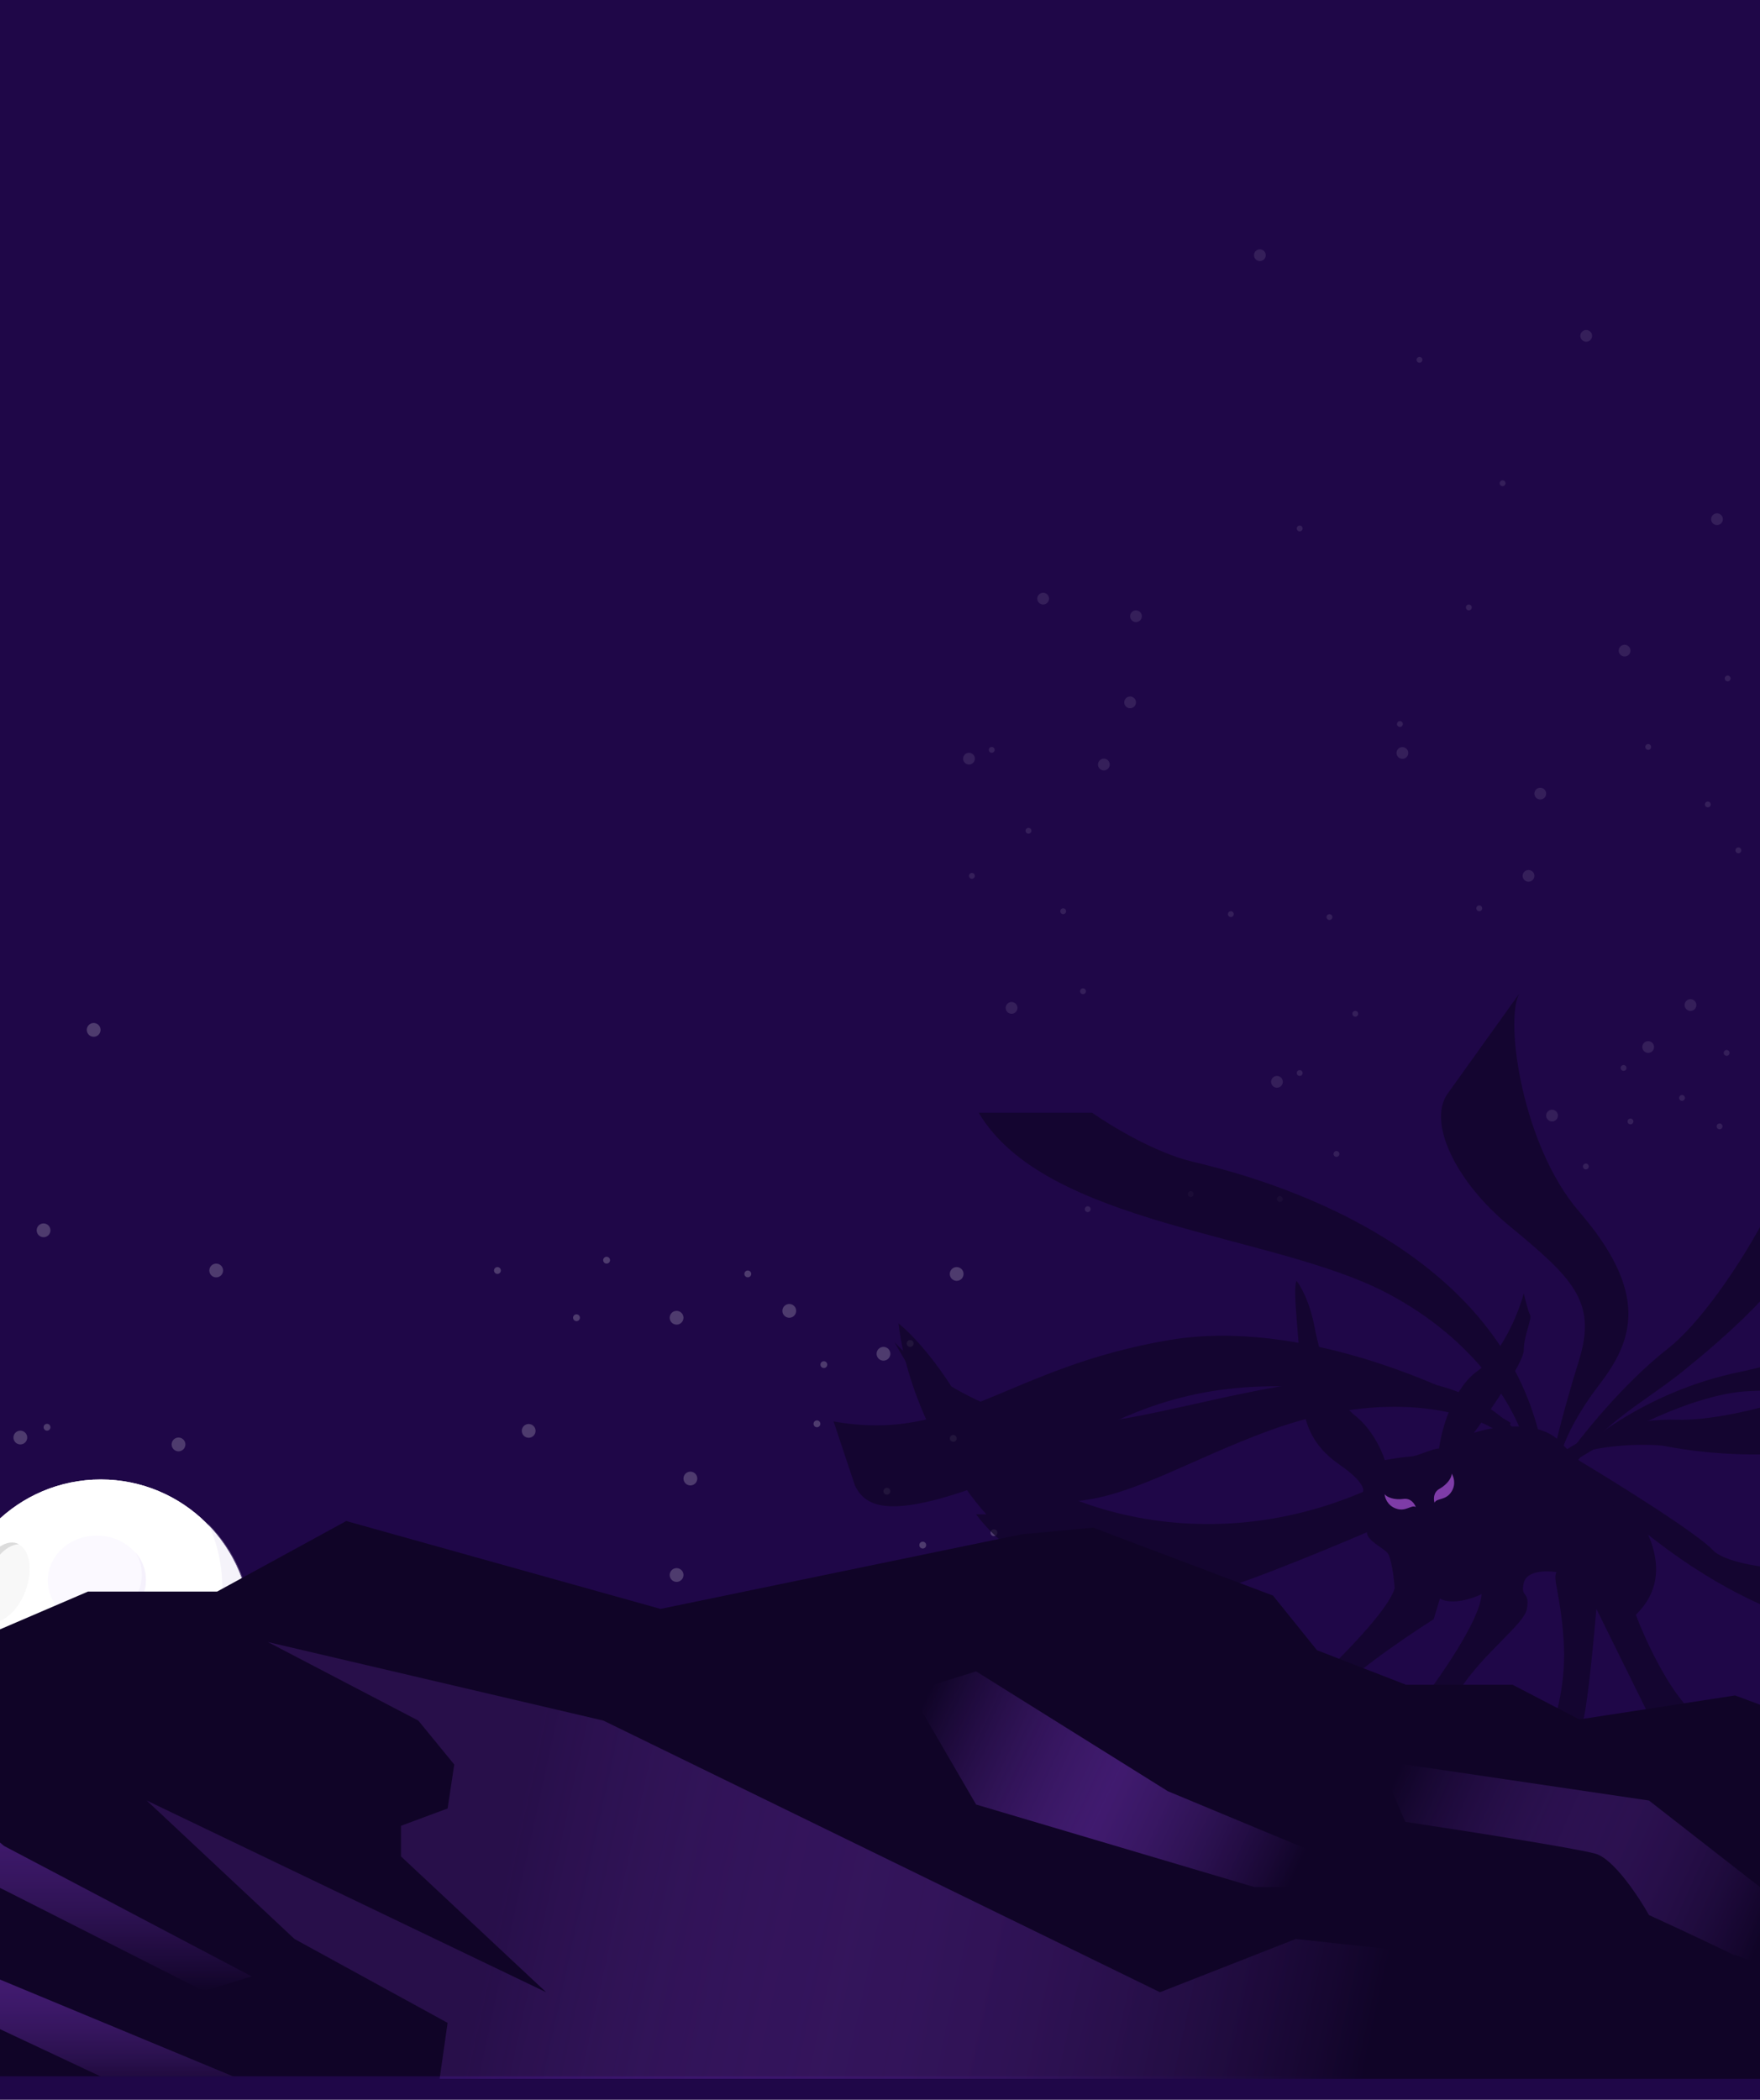 <svg width="1440" height="1718" viewBox="0 0 1440 1718" fill="none" xmlns="http://www.w3.org/2000/svg">
<rect width="1440" height="1718" fill="#1F0748"/>
<path d="M559.214 1078.17C559.214 1081.28 556.684 1083.81 553.574 1083.81C550.464 1083.81 547.934 1081.28 547.934 1078.17C547.934 1075.06 550.464 1072.53 553.574 1072.53C556.696 1072.54 559.214 1075.06 559.214 1078.17Z" fill="white" fill-opacity="0.21"/>
<path d="M438.192 1170.74C438.192 1173.85 435.662 1176.38 432.552 1176.38C429.442 1176.38 426.912 1173.85 426.912 1170.74C426.912 1167.63 429.442 1165.1 432.552 1165.1C435.674 1165.1 438.192 1167.63 438.192 1170.74Z" fill="white" fill-opacity="0.21"/>
<path d="M63.143 1415.37C63.143 1418.48 60.613 1421.01 57.503 1421.01C54.393 1421.01 51.863 1418.48 51.863 1415.37C51.863 1412.26 54.393 1409.73 57.503 1409.73C60.613 1409.73 63.143 1412.26 63.143 1415.37Z" fill="white" fill-opacity="0.21"/>
<path d="M559.214 1288.66C559.214 1291.77 556.684 1294.3 553.574 1294.3C550.464 1294.3 547.934 1291.77 547.934 1288.66C547.934 1285.55 550.464 1283.02 553.574 1283.02C556.696 1283.02 559.214 1285.54 559.214 1288.66Z" fill="white" fill-opacity="0.21"/>
<path d="M570.494 1209.73C570.494 1212.84 567.964 1215.37 564.854 1215.37C561.744 1215.37 559.214 1212.84 559.214 1209.73C559.214 1206.62 561.744 1204.09 564.854 1204.09C567.964 1204.1 570.494 1206.62 570.494 1209.73Z" fill="white" fill-opacity="0.21"/>
<path d="M651.405 1072.54C651.405 1075.65 648.875 1078.18 645.765 1078.18C642.655 1078.18 640.125 1075.65 640.125 1072.54C640.125 1069.43 642.655 1066.9 645.765 1066.9C648.875 1066.9 651.405 1069.41 651.405 1072.54Z" fill="white" fill-opacity="0.21"/>
<path d="M82.28 842.64C82.28 845.75 79.75 848.28 76.64 848.28C73.53 848.28 71 845.75 71 842.64C71 839.53 73.53 837 76.64 837C79.763 837 82.28 839.53 82.28 842.64Z" fill="white" fill-opacity="0.21"/>
<path d="M41.28 1006.64C41.28 1009.75 38.75 1012.28 35.64 1012.28C32.53 1012.28 30 1009.75 30 1006.64C30 1003.53 32.53 1001 35.64 1001C38.763 1001 41.28 1003.53 41.28 1006.64Z" fill="white" fill-opacity="0.21"/>
<path d="M182.523 1039.51C182.523 1042.62 179.993 1045.15 176.883 1045.15C173.773 1045.15 171.243 1042.62 171.243 1039.51C171.243 1036.4 173.773 1033.87 176.883 1033.87C179.993 1033.87 182.523 1036.4 182.523 1039.51Z" fill="white" fill-opacity="0.21"/>
<path d="M151.694 1181.83C151.694 1184.95 149.164 1187.48 146.054 1187.48C142.944 1187.48 140.414 1184.95 140.414 1181.83C140.414 1178.72 142.944 1176.19 146.054 1176.19C149.177 1176.19 151.694 1178.72 151.694 1181.83Z" fill="white" fill-opacity="0.21"/>
<path d="M22.28 1176.19C22.28 1179.3 19.75 1181.83 16.64 1181.83C13.53 1181.83 11 1179.32 11 1176.19C11 1173.08 13.53 1170.55 16.64 1170.55C19.75 1170.55 22.28 1173.08 22.28 1176.19Z" fill="white" fill-opacity="0.21"/>
<path d="M128.85 1399.39C128.85 1400.94 127.591 1402.19 126.049 1402.19C124.506 1402.19 123.247 1400.94 123.247 1399.39C123.247 1397.85 124.506 1396.59 126.049 1396.59C127.591 1396.59 128.85 1397.85 128.85 1399.39Z" fill="white" fill-opacity="0.21"/>
<path d="M390.134 1421.01C390.134 1422.56 388.875 1423.82 387.333 1423.82C385.79 1423.82 384.531 1422.56 384.531 1421.01C384.531 1419.47 385.79 1418.21 387.333 1418.21C388.888 1418.21 390.134 1419.47 390.134 1421.01Z" fill="white" fill-opacity="0.21"/>
<path d="M614.628 1042.31C614.628 1043.86 613.369 1045.11 611.826 1045.11C610.283 1045.11 609.025 1043.86 609.025 1042.31C609.025 1040.77 610.283 1039.51 611.826 1039.51C613.369 1039.51 614.628 1040.77 614.628 1042.31Z" fill="white" fill-opacity="0.21"/>
<path d="M496.309 1033.87C497.856 1033.87 499.11 1032.62 499.11 1031.07C499.11 1029.52 497.856 1028.27 496.309 1028.27C494.761 1028.27 493.507 1029.52 493.507 1031.07C493.507 1032.62 494.761 1033.87 496.309 1033.87Z" fill="white" fill-opacity="0.21"/>
<path d="M22.243 1288.66C22.243 1290.21 20.984 1291.46 19.442 1291.46C17.899 1291.46 16.64 1290.21 16.64 1288.66C16.64 1287.12 17.899 1285.86 19.442 1285.86C20.984 1285.86 22.243 1287.11 22.243 1288.66Z" fill="white" fill-opacity="0.21"/>
<path d="M76.534 1245.41C76.534 1246.95 75.275 1248.21 73.732 1248.21C72.189 1248.21 70.931 1246.95 70.931 1245.41C70.931 1243.86 72.189 1242.6 73.732 1242.6C75.275 1242.6 76.534 1243.86 76.534 1245.41Z" fill="white" fill-opacity="0.21"/>
<path d="M41.275 1167.76C41.275 1169.31 40.016 1170.57 38.473 1170.57C36.93 1170.57 35.671 1169.31 35.671 1167.76C35.671 1166.22 36.93 1164.96 38.473 1164.96C40.016 1164.96 41.275 1166.21 41.275 1167.76Z" fill="white" fill-opacity="0.21"/>
<path d="M409.794 1039.51C409.794 1041.05 408.535 1042.31 406.992 1042.31C405.45 1042.31 404.191 1041.05 404.191 1039.51C404.191 1037.97 405.45 1036.71 406.992 1036.71C408.547 1036.71 409.794 1037.97 409.794 1039.51Z" fill="white" fill-opacity="0.21"/>
<path d="M509.082 1319.8C509.082 1321.34 507.823 1322.6 506.281 1322.6C504.738 1322.6 503.479 1321.34 503.479 1319.8C503.479 1318.26 504.738 1317 506.281 1317C507.823 1317 509.082 1318.26 509.082 1319.8Z" fill="white" fill-opacity="0.21"/>
<path d="M365.339 1328.21C365.339 1329.75 364.081 1331.01 362.538 1331.01C360.995 1331.01 359.736 1329.75 359.736 1328.21C359.736 1326.66 360.995 1325.4 362.538 1325.4C364.081 1325.4 365.339 1326.65 365.339 1328.21Z" fill="white" fill-opacity="0.21"/>
<path d="M757.765 1264.19C757.765 1265.73 756.507 1266.99 754.964 1266.99C753.421 1266.99 752.162 1265.73 752.162 1264.19C752.162 1262.65 753.421 1261.39 754.964 1261.39C756.507 1261.39 757.765 1262.63 757.765 1264.19Z" fill="white" fill-opacity="0.21"/>
<path d="M671.214 1164.96C671.214 1166.51 669.955 1167.77 668.412 1167.77C666.869 1167.77 665.611 1166.51 665.611 1164.96C665.611 1163.42 666.869 1162.16 668.412 1162.16C669.955 1162.16 671.214 1163.41 671.214 1164.96Z" fill="white" fill-opacity="0.21"/>
<path d="M471.675 1080.97C473.222 1080.97 474.476 1079.71 474.476 1078.16C474.476 1076.62 473.222 1075.36 471.675 1075.36C470.128 1075.36 468.873 1076.62 468.873 1078.16C468.873 1079.71 470.128 1080.97 471.675 1080.97Z" fill="white" fill-opacity="0.21"/>
<path d="M676.854 1116.53C676.854 1118.08 675.595 1119.34 674.052 1119.34C672.51 1119.34 671.251 1118.08 671.251 1116.53C671.251 1114.99 672.51 1113.73 674.052 1113.73C675.595 1113.73 676.854 1114.99 676.854 1116.53Z" fill="white" fill-opacity="0.21"/>
<path d="M270.741 1325.4C270.741 1326.95 269.482 1328.21 267.94 1328.21C266.397 1328.21 265.138 1326.95 265.138 1325.4C265.138 1323.86 266.397 1322.6 267.94 1322.6C269.495 1322.6 270.741 1323.86 270.741 1325.4Z" fill="white" fill-opacity="0.21"/>
<path d="M107.017 1325.4C108.565 1325.4 109.819 1324.15 109.819 1322.6C109.819 1321.06 108.565 1319.8 107.017 1319.8C105.47 1319.8 104.216 1321.06 104.216 1322.6C104.216 1324.15 105.47 1325.4 107.017 1325.4Z" fill="white" fill-opacity="0.21"/>
<path d="M788.373 1042.35C788.373 1045.46 785.842 1047.99 782.732 1047.99C779.622 1047.99 777.092 1045.46 777.092 1042.35C777.092 1039.24 779.622 1036.71 782.732 1036.71C785.842 1036.71 788.373 1039.24 788.373 1042.35Z" fill="white" fill-opacity="0.21"/>
<path d="M728.479 1107.65C728.479 1110.76 725.949 1113.29 722.839 1113.29C719.729 1113.29 717.198 1110.76 717.198 1107.65C717.198 1104.54 719.729 1102.01 722.839 1102.01C725.949 1102.01 728.479 1104.54 728.479 1107.65Z" fill="white" fill-opacity="0.21"/>
<path d="M728.43 1220.12C728.43 1221.66 727.171 1222.92 725.628 1222.92C724.085 1222.92 722.826 1221.66 722.826 1220.12C722.826 1218.58 724.085 1217.32 725.628 1217.32C727.183 1217.32 728.43 1218.56 728.43 1220.12Z" fill="white" fill-opacity="0.21"/>
<path d="M782.732 1176.86C782.732 1178.4 781.474 1179.66 779.931 1179.66C778.388 1179.66 777.129 1178.4 777.129 1176.86C777.129 1175.32 778.388 1174.06 779.931 1174.06C781.474 1174.06 782.732 1175.32 782.732 1176.86Z" fill="white" fill-opacity="0.21"/>
<path d="M747.472 1099.22C747.472 1100.76 746.214 1102.02 744.671 1102.02C743.128 1102.02 741.869 1100.76 741.869 1099.22C741.869 1097.68 743.128 1096.42 744.671 1096.42C746.214 1096.42 747.472 1097.66 747.472 1099.22Z" fill="white" fill-opacity="0.21"/>
<path d="M650.443 1329.28C650.443 1332.39 647.913 1334.92 644.803 1334.92C641.693 1334.92 639.163 1332.39 639.163 1329.28C639.163 1326.17 641.693 1323.64 644.803 1323.64C647.925 1323.64 650.443 1326.17 650.443 1329.28Z" fill="white" fill-opacity="0.21"/>
<path d="M674.052 1452.91C674.052 1456.02 671.522 1458.55 668.412 1458.55C665.302 1458.55 662.772 1456.02 662.772 1452.91C662.772 1449.8 665.302 1447.27 668.412 1447.27C671.522 1447.28 674.052 1449.8 674.052 1452.91Z" fill="white" fill-opacity="0.21"/>
<path d="M703.672 1501.77C703.672 1503.31 702.413 1504.57 700.871 1504.57C699.328 1504.57 698.069 1503.31 698.069 1501.77C698.069 1500.22 699.328 1498.96 700.871 1498.96C702.426 1498.96 703.672 1500.22 703.672 1501.77Z" fill="white" fill-opacity="0.21"/>
<path d="M746.485 1458.55C746.485 1460.09 745.226 1461.35 743.684 1461.35C742.141 1461.35 740.882 1460.09 740.882 1458.55C740.882 1457 742.141 1455.74 743.684 1455.74C745.226 1455.74 746.485 1457 746.485 1458.55Z" fill="white" fill-opacity="0.21"/>
<path d="M647.604 1473.02C647.604 1474.56 646.345 1475.82 644.803 1475.82C643.26 1475.82 642.001 1474.56 642.001 1473.02C642.001 1471.48 643.26 1470.22 644.803 1470.22C646.358 1470.22 647.604 1471.48 647.604 1473.02Z" fill="white" fill-opacity="0.21"/>
<path d="M714.644 1412.63C714.644 1415.74 712.114 1418.27 709.004 1418.27C705.894 1418.27 703.364 1415.74 703.364 1412.63C703.364 1409.52 705.894 1406.99 709.004 1406.99C712.114 1406.99 714.644 1409.52 714.644 1412.63Z" fill="white" fill-opacity="0.21"/>
<path d="M829.199 1466.1C830.746 1466.1 832 1464.84 832 1463.3C832 1461.75 830.746 1460.5 829.199 1460.5C827.651 1460.5 826.397 1461.75 826.397 1463.3C826.397 1464.84 827.651 1466.1 829.199 1466.1Z" fill="white" fill-opacity="0.21"/>
<path d="M794.124 1339.45C794.124 1340.99 792.865 1342.25 791.322 1342.25C789.779 1342.25 788.521 1340.99 788.521 1339.45C788.521 1337.91 789.779 1336.65 791.322 1336.65C792.865 1336.66 794.124 1337.91 794.124 1339.45Z" fill="white" fill-opacity="0.21"/>
<path d="M816.018 1254.06C816.018 1255.6 814.759 1256.86 813.216 1256.86C811.673 1256.86 810.415 1255.6 810.415 1254.06C810.415 1252.51 811.673 1251.26 813.216 1251.26C814.759 1251.26 816.018 1252.51 816.018 1254.06Z" fill="white" fill-opacity="0.21"/>
<path d="M232.26 1594.03C232.26 1595.57 231.001 1596.83 229.459 1596.83C227.916 1596.83 226.657 1595.57 226.657 1594.03C226.657 1592.49 227.916 1591.23 229.459 1591.23C231.001 1591.23 232.26 1592.49 232.26 1594.03Z" fill="white" fill-opacity="0.21"/>
<path d="M133.379 1608.51C133.379 1610.05 132.121 1611.31 130.578 1611.31C129.035 1611.31 127.776 1610.05 127.776 1608.51C127.776 1606.96 129.035 1605.71 130.578 1605.71C132.121 1605.71 133.379 1606.96 133.379 1608.51Z" fill="white" fill-opacity="0.21"/>
<path d="M317.8 1486.31C317.8 1489.42 315.27 1491.95 312.16 1491.95C309.05 1491.95 306.52 1489.42 306.52 1486.31C306.52 1483.2 309.05 1480.67 312.16 1480.67C315.282 1480.67 317.8 1483.2 317.8 1486.31Z" fill="white" fill-opacity="0.21"/>
<path d="M317.763 1598.77C317.763 1600.31 316.504 1601.57 314.961 1601.57C313.419 1601.57 312.16 1600.31 312.16 1598.77C312.16 1597.23 313.419 1595.97 314.961 1595.97C316.516 1595.98 317.763 1597.23 317.763 1598.77Z" fill="white" fill-opacity="0.21"/>
<path d="M372.066 1555.53C372.066 1557.07 370.807 1558.33 369.264 1558.33C367.722 1558.33 366.463 1557.07 366.463 1555.53C366.463 1553.98 367.722 1552.72 369.264 1552.72C370.807 1552.72 372.066 1553.97 372.066 1555.53Z" fill="white" fill-opacity="0.21"/>
<path d="M336.794 1477.87C336.794 1479.42 335.535 1480.67 333.992 1480.67C332.449 1480.67 331.19 1479.42 331.19 1477.87C331.19 1476.33 332.449 1475.07 333.992 1475.07C335.547 1475.07 336.794 1476.33 336.794 1477.87Z" fill="white" fill-opacity="0.21"/>
<path d="M581.774 1518.7C581.774 1521.81 579.244 1524.34 576.134 1524.34C573.024 1524.34 570.494 1521.81 570.494 1518.7C570.494 1515.59 573.024 1513.06 576.134 1513.06C579.244 1513.06 581.774 1515.59 581.774 1518.7Z" fill="white" fill-opacity="0.21"/>
<path d="M611.394 1567.55C611.394 1569.09 610.135 1570.35 608.592 1570.35C607.05 1570.35 605.791 1569.09 605.791 1567.55C605.791 1566 607.05 1564.75 608.592 1564.75C610.148 1564.76 611.394 1566 611.394 1567.55Z" fill="white" fill-opacity="0.21"/>
<path d="M654.207 1524.34C654.207 1525.88 652.948 1527.14 651.405 1527.14C649.863 1527.14 648.604 1525.88 648.604 1524.34C648.604 1522.8 649.863 1521.54 651.405 1521.54C652.948 1521.54 654.207 1522.8 654.207 1524.34Z" fill="white" fill-opacity="0.21"/>
<path d="M736.908 1531.88C738.455 1531.88 739.71 1530.62 739.71 1529.08C739.71 1527.53 738.455 1526.28 736.908 1526.28C735.361 1526.28 734.106 1527.53 734.106 1529.08C734.106 1530.62 735.361 1531.88 736.908 1531.88Z" fill="white" fill-opacity="0.21"/>
<path d="M827.286 1563.02C827.286 1564.56 826.027 1565.82 824.484 1565.82C822.942 1565.82 821.683 1564.56 821.683 1563.02C821.683 1561.47 822.942 1560.22 824.484 1560.22C826.039 1560.23 827.286 1561.47 827.286 1563.02Z" fill="white" fill-opacity="0.21"/>
<g filter="url(#filter0_f_539_1585)">
<circle cx="82.821" cy="1333.32" r="122.218" fill="#8136CB"/>
</g>
<g filter="url(#filter1_f_539_1585)">
<circle cx="82.821" cy="1333.32" r="122.218" fill="white"/>
</g>
<g filter="url(#filter2_b_539_1585)">
<g filter="url(#filter3_f_539_1585)">
<circle cx="82.449" cy="1332.95" r="122.449" fill="white"/>
</g>
<g filter="url(#filter4_f_539_1585)">
<circle cx="82.449" cy="1332.95" r="122.449" fill="white"/>
</g>
<g filter="url(#filter5_f_539_1585)">
<path fill-rule="evenodd" clip-rule="evenodd" d="M59.409 1421.2C127.036 1421.2 181.858 1366.37 181.858 1298.75C181.858 1280.14 177.709 1262.51 170.286 1246.71C192.356 1268.86 206 1299.41 206 1333.15C206 1400.78 151.177 1455.6 83.55 1455.6C34.528 1455.6 -7.766 1426.79 -27.326 1385.18C-5.155 1407.43 25.519 1421.2 59.409 1421.2Z" fill="#E2DBEF" fill-opacity="0.33"/>
</g>
<ellipse cx="2.492" cy="1294.67" rx="19.628" ry="33.671" transform="rotate(20.174 2.492 1294.67)" fill="#D8D8D8" fill-opacity="0.18"/>
<path fill-rule="evenodd" clip-rule="evenodd" d="M15.488 1263.49C6.107 1263.66 -4.651 1274 -10.181 1289.05C-16.247 1305.56 -13.846 1321.83 -4.956 1326.7C-6.456 1326.73 -7.921 1326.5 -9.323 1325.98C-19.498 1322.24 -22.548 1305.06 -16.135 1287.61C-9.722 1270.15 3.726 1259.03 13.901 1262.77C14.451 1262.97 14.98 1263.22 15.488 1263.49Z" fill="#D0D0D0" fill-opacity="0.68"/>
<ellipse cx="17.837" cy="1398.87" rx="12.269" ry="21.048" transform="rotate(-56.75 17.837 1398.87)" fill="#D8D8D8" fill-opacity="0.39"/>
<path fill-rule="evenodd" clip-rule="evenodd" d="M0.695 1386.54C-0.531 1392.28 4.244 1400.29 12.626 1405.79C21.82 1411.82 32.063 1412.66 36.289 1407.94C36.094 1408.85 35.745 1409.71 35.233 1410.49C31.518 1416.16 20.625 1415.58 10.904 1409.21C1.182 1402.84 -3.686 1393.08 0.029 1387.41C0.23 1387.1 0.453 1386.81 0.695 1386.54Z" fill="#D0D0D0" fill-opacity="0.5"/>
<g filter="url(#filter6_f_539_1585)">
<ellipse cx="150.676" cy="1376.78" rx="21.138" ry="23.994" transform="rotate(12.739 150.676 1376.78)" fill="#FBF9FF"/>
<path fill-rule="evenodd" clip-rule="evenodd" d="M168.713 1389.02C163.573 1395.52 155.648 1398.93 147.824 1397.16C136.437 1394.59 129.575 1382.02 132.497 1369.1C133.083 1366.5 134.018 1364.09 135.231 1361.92C132.89 1364.88 131.126 1368.48 130.212 1372.52C127.29 1385.45 134.152 1398.01 145.538 1400.59C154.642 1402.64 163.881 1397.69 168.713 1389.02Z" fill="#F0EBFA"/>
</g>
<g filter="url(#filter7_f_539_1585)">
<ellipse cx="79.177" cy="1293.14" rx="40.113" ry="36.77" fill="#FBF9FF"/>
<path fill-rule="evenodd" clip-rule="evenodd" d="M75.952 1325.03C98.106 1325.03 116.065 1308.57 116.065 1288.26C116.065 1281.51 114.078 1275.18 110.611 1269.74C116.115 1276.04 119.408 1284.03 119.408 1292.72C119.408 1313.03 101.448 1329.49 79.295 1329.49C64.509 1329.49 51.592 1322.16 44.636 1311.24C51.987 1319.65 63.284 1325.03 75.952 1325.03Z" fill="#F5F1FC"/>
</g>
</g>
<path d="M1302.62 274.809C1302.62 277.461 1300.46 279.618 1297.81 279.618C1295.16 279.618 1293 277.461 1293 274.809C1293 272.157 1295.16 270 1297.81 270C1300.47 270.011 1302.62 272.157 1302.62 274.809Z" fill="white" fill-opacity="0.1"/>
<path d="M1152.23 616.081C1152.23 618.733 1150.07 620.89 1147.42 620.89C1144.77 620.89 1142.61 618.733 1142.61 616.081C1142.61 613.43 1144.77 611.272 1147.42 611.272C1150.09 611.272 1152.23 613.43 1152.23 616.081Z" fill="white" fill-opacity="0.1"/>
<path d="M832.458 824.661C832.458 827.313 830.301 829.47 827.649 829.47C824.998 829.47 822.84 827.313 822.84 824.661C822.84 822.01 824.998 819.852 827.649 819.852C830.301 819.852 832.458 822.01 832.458 824.661Z" fill="white" fill-opacity="0.1"/>
<path d="M1255.42 716.625C1255.42 719.277 1253.26 721.434 1250.61 721.434C1247.96 721.434 1245.8 719.277 1245.8 716.625C1245.8 713.974 1247.96 711.816 1250.61 711.816C1253.27 711.816 1255.42 713.963 1255.42 716.625Z" fill="white" fill-opacity="0.1"/>
<path d="M1265.04 649.322C1265.04 651.973 1262.88 654.13 1260.23 654.13C1257.57 654.13 1255.42 651.973 1255.42 649.322C1255.42 646.67 1257.57 644.513 1260.23 644.513C1262.88 644.523 1265.04 646.67 1265.04 649.322Z" fill="white" fill-opacity="0.1"/>
<path d="M1334.02 532.351C1334.02 535.003 1331.86 537.16 1329.21 537.16C1326.56 537.16 1324.4 535.003 1324.4 532.351C1324.4 529.7 1326.56 527.542 1329.21 527.542C1331.86 527.542 1334.02 529.689 1334.02 532.351Z" fill="white" fill-opacity="0.1"/>
<path d="M929.435 574.674C929.435 577.326 927.278 579.483 924.627 579.483C921.975 579.483 919.818 577.326 919.818 574.674C919.818 572.022 921.975 569.865 924.627 569.865C927.289 569.865 929.435 572.022 929.435 574.674Z" fill="white" fill-opacity="0.1"/>
<path d="M858.291 489.809C858.291 492.461 856.134 494.618 853.483 494.618C850.831 494.618 848.674 492.461 848.674 489.809C848.674 487.157 850.831 485 853.483 485C856.145 485 858.291 487.157 858.291 489.809Z" fill="white" fill-opacity="0.1"/>
<path d="M934.244 504.194C934.244 506.845 932.087 509.002 929.435 509.002C926.783 509.002 924.626 506.845 924.626 504.194C924.626 501.542 926.783 499.385 929.435 499.385C932.087 499.385 934.244 501.542 934.244 504.194Z" fill="white" fill-opacity="0.1"/>
<path d="M907.958 625.541C907.958 628.193 905.801 630.35 903.15 630.35C900.498 630.35 898.341 628.193 898.341 625.541C898.341 622.89 900.498 620.732 903.15 620.732C905.812 620.732 907.958 622.89 907.958 625.541Z" fill="white" fill-opacity="0.1"/>
<path d="M797.618 620.732C797.618 623.384 795.461 625.541 792.809 625.541C790.157 625.541 788 623.394 788 620.732C788 618.08 790.157 615.923 792.809 615.923C795.461 615.923 797.618 618.08 797.618 620.732Z" fill="white" fill-opacity="0.1"/>
<path d="M888.481 811.035C888.481 812.35 887.408 813.424 886.093 813.424C884.777 813.424 883.704 812.35 883.704 811.035C883.704 809.72 884.777 808.646 886.093 808.646C887.408 808.646 888.481 809.72 888.481 811.035Z" fill="white" fill-opacity="0.1"/>
<path d="M1111.26 829.47C1111.26 830.786 1110.18 831.859 1108.87 831.859C1107.55 831.859 1106.48 830.786 1106.48 829.47C1106.48 828.155 1107.55 827.082 1108.87 827.082C1110.19 827.082 1111.26 828.155 1111.26 829.47Z" fill="white" fill-opacity="0.1"/>
<path d="M1163.78 294.389C1163.78 295.704 1162.7 296.777 1161.39 296.777C1160.07 296.777 1159 295.704 1159 294.389C1159 293.073 1160.07 292 1161.39 292C1162.7 292 1163.78 293.073 1163.78 294.389Z" fill="white" fill-opacity="0.1"/>
<path d="M1201.78 499.384C1203.1 499.384 1204.17 498.315 1204.17 496.996C1204.17 495.676 1203.1 494.607 1201.78 494.607C1200.46 494.607 1199.39 495.676 1199.39 496.996C1199.39 498.315 1200.46 499.384 1201.78 499.384Z" fill="white" fill-opacity="0.1"/>
<path d="M797.586 716.625C797.586 717.941 796.513 719.014 795.197 719.014C793.882 719.014 792.809 717.941 792.809 716.625C792.809 715.31 793.882 714.237 795.197 714.237C796.513 714.237 797.586 715.3 797.586 716.625Z" fill="white" fill-opacity="0.1"/>
<path d="M843.875 679.743C843.875 681.058 842.802 682.131 841.487 682.131C840.171 682.131 839.098 681.058 839.098 679.743C839.098 678.427 840.171 677.354 841.487 677.354C842.802 677.354 843.875 678.427 843.875 679.743Z" fill="white" fill-opacity="0.1"/>
<path d="M813.812 613.545C813.812 614.86 812.739 615.934 811.424 615.934C810.108 615.934 809.035 614.86 809.035 613.545C809.035 612.23 810.108 611.156 811.424 611.156C812.739 611.156 813.812 612.219 813.812 613.545Z" fill="white" fill-opacity="0.1"/>
<path d="M1065.78 432.389C1065.78 433.704 1064.7 434.777 1063.39 434.777C1062.07 434.777 1061 433.704 1061 432.389C1061 431.073 1062.07 430 1063.39 430C1064.71 430 1065.78 431.073 1065.78 432.389Z" fill="white" fill-opacity="0.1"/>
<path d="M1212.67 743.174C1212.67 744.489 1211.6 745.563 1210.29 745.563C1208.97 745.563 1207.9 744.489 1207.9 743.174C1207.9 741.859 1208.97 740.785 1210.29 740.785C1211.6 740.785 1212.67 741.859 1212.67 743.174Z" fill="white" fill-opacity="0.1"/>
<path d="M1090.12 750.34C1090.12 751.655 1089.04 752.728 1087.73 752.728C1086.41 752.728 1085.34 751.655 1085.34 750.34C1085.34 749.024 1086.41 747.951 1087.73 747.951C1089.04 747.951 1090.12 749.014 1090.12 750.34Z" fill="white" fill-opacity="0.1"/>
<path d="M1424.71 695.759C1424.71 697.074 1423.63 698.147 1422.32 698.147C1421 698.147 1419.93 697.074 1419.93 695.759C1419.93 694.443 1421 693.37 1422.32 693.37C1423.63 693.37 1424.71 694.433 1424.71 695.759Z" fill="white" fill-opacity="0.1"/>
<path d="M1350.91 611.156C1350.91 612.472 1349.84 613.545 1348.52 613.545C1347.21 613.545 1346.13 612.472 1346.13 611.156C1346.13 609.841 1347.21 608.768 1348.52 608.768C1349.84 608.768 1350.91 609.83 1350.91 611.156Z" fill="white" fill-opacity="0.1"/>
<path d="M1145.39 594.777C1146.71 594.777 1147.78 593.708 1147.78 592.389C1147.78 591.069 1146.71 590 1145.39 590C1144.07 590 1143 591.069 1143 592.389C1143 593.708 1144.07 594.777 1145.39 594.777Z" fill="white" fill-opacity="0.1"/>
<path d="M1231.78 395.389C1231.78 396.704 1230.7 397.777 1229.39 397.777C1228.07 397.777 1227 396.704 1227 395.389C1227 394.073 1228.07 393 1229.39 393C1230.7 393 1231.78 394.073 1231.78 395.389Z" fill="white" fill-opacity="0.1"/>
<path d="M1009.46 747.951C1009.46 749.266 1008.39 750.34 1007.07 750.34C1005.76 750.34 1004.68 749.266 1004.68 747.951C1004.68 746.636 1005.76 745.562 1007.07 745.562C1008.4 745.562 1009.46 746.636 1009.46 747.951Z" fill="white" fill-opacity="0.1"/>
<path d="M869.866 747.951C871.185 747.951 872.255 746.882 872.255 745.563C872.255 744.244 871.185 743.174 869.866 743.174C868.547 743.174 867.478 744.244 867.478 745.563C867.478 746.882 868.547 747.951 869.866 747.951Z" fill="white" fill-opacity="0.1"/>
<path d="M1409.62 424.809C1409.62 427.461 1407.46 429.618 1404.81 429.618C1402.16 429.618 1400 427.461 1400 424.809C1400 422.157 1402.16 420 1404.81 420C1407.46 420 1409.62 422.157 1409.62 424.809Z" fill="white" fill-opacity="0.1"/>
<path d="M1399.69 658.182C1399.69 659.498 1398.62 660.571 1397.31 660.571C1395.99 660.571 1394.92 659.498 1394.92 658.182C1394.92 656.867 1395.99 655.794 1397.31 655.794C1398.63 655.794 1399.69 656.856 1399.69 658.182Z" fill="white" fill-opacity="0.1"/>
<path d="M1415.93 555.102C1415.93 556.418 1414.86 557.491 1413.54 557.491C1412.23 557.491 1411.15 556.418 1411.15 555.102C1411.15 553.787 1412.23 552.714 1413.54 552.714C1414.86 552.714 1415.93 553.777 1415.93 555.102Z" fill="white" fill-opacity="0.1"/>
<path d="M1035.62 208.809C1035.62 211.461 1033.46 213.618 1030.81 213.618C1028.16 213.618 1026 211.461 1026 208.809C1026 206.157 1028.16 204 1030.81 204C1033.47 204 1035.62 206.157 1035.62 208.809Z" fill="white" fill-opacity="0.1"/>
<path d="M1353.33 856.661C1353.33 859.313 1351.17 861.47 1348.52 861.47C1345.87 861.47 1343.71 859.313 1343.71 856.661C1343.71 854.009 1345.87 851.852 1348.52 851.852C1351.17 851.863 1353.33 854.009 1353.33 856.661Z" fill="white" fill-opacity="0.1"/>
<path d="M1378.59 898.32C1378.59 899.636 1377.51 900.709 1376.2 900.709C1374.88 900.709 1373.81 899.636 1373.81 898.32C1373.81 897.005 1374.88 895.932 1376.2 895.932C1377.52 895.932 1378.59 897.005 1378.59 898.32Z" fill="white" fill-opacity="0.1"/>
<path d="M1415.09 861.47C1415.09 862.785 1414.02 863.858 1412.7 863.858C1411.38 863.858 1410.31 862.785 1410.31 861.47C1410.31 860.154 1411.38 859.081 1412.7 859.081C1414.02 859.081 1415.09 860.154 1415.09 861.47Z" fill="white" fill-opacity="0.1"/>
<path d="M1330.78 873.813C1330.78 875.128 1329.71 876.201 1328.39 876.201C1327.08 876.201 1326 875.128 1326 873.813C1326 872.497 1327.08 871.424 1328.39 871.424C1329.72 871.424 1330.78 872.497 1330.78 873.813Z" fill="white" fill-opacity="0.1"/>
<path d="M1387.94 822.325C1387.94 824.977 1385.78 827.134 1383.13 827.134C1380.48 827.134 1378.32 824.977 1378.32 822.325C1378.32 819.674 1380.48 817.516 1383.13 817.516C1385.78 817.516 1387.94 819.674 1387.94 822.325Z" fill="white" fill-opacity="0.1"/>
<path d="M976.651 976.988C976.651 978.304 975.578 979.377 974.262 979.377C972.947 979.377 971.874 978.304 971.874 976.988C971.874 975.673 972.947 974.6 974.262 974.6C975.578 974.6 976.651 975.673 976.651 976.988Z" fill="white" fill-opacity="0.1"/>
<path d="M892.343 989.331C892.343 990.646 891.27 991.719 889.954 991.719C888.639 991.719 887.566 990.646 887.566 989.331C887.566 988.015 888.639 986.942 889.954 986.942C891.27 986.942 892.343 988.015 892.343 989.331Z" fill="white" fill-opacity="0.1"/>
<path d="M1049.58 885.146C1049.58 887.798 1047.43 889.955 1044.77 889.955C1042.12 889.955 1039.97 887.798 1039.97 885.146C1039.97 882.495 1042.12 880.337 1044.77 880.337C1047.44 880.337 1049.58 882.495 1049.58 885.146Z" fill="white" fill-opacity="0.1"/>
<path d="M1049.55 981.029C1049.55 982.344 1048.48 983.417 1047.16 983.417C1045.85 983.417 1044.77 982.344 1044.77 981.029C1044.77 979.713 1045.85 978.64 1047.16 978.64C1048.49 978.651 1049.55 979.713 1049.55 981.029Z" fill="white" fill-opacity="0.1"/>
<path d="M1095.85 944.157C1095.85 945.473 1094.78 946.546 1093.46 946.546C1092.15 946.546 1091.07 945.473 1091.07 944.157C1091.07 942.842 1092.15 941.769 1093.46 941.769C1094.78 941.769 1095.85 942.831 1095.85 944.157Z" fill="white" fill-opacity="0.1"/>
<path d="M1065.78 877.948C1065.78 879.264 1064.7 880.337 1063.39 880.337C1062.07 880.337 1061 879.264 1061 877.948C1061 876.633 1062.07 875.56 1063.39 875.56C1064.71 875.56 1065.78 876.633 1065.78 877.948Z" fill="white" fill-opacity="0.1"/>
<path d="M1274.65 912.758C1274.65 915.409 1272.5 917.566 1269.84 917.566C1267.19 917.566 1265.03 915.409 1265.03 912.758C1265.03 910.106 1267.19 907.949 1269.84 907.949C1272.5 907.949 1274.65 910.106 1274.65 912.758Z" fill="white" fill-opacity="0.1"/>
<path d="M1299.91 954.406C1299.91 955.722 1298.83 956.795 1297.52 956.795C1296.2 956.795 1295.13 955.722 1295.13 954.406C1295.13 953.091 1296.2 952.018 1297.52 952.018C1298.84 952.028 1299.91 953.091 1299.91 954.406Z" fill="white" fill-opacity="0.1"/>
<path d="M1336.41 917.567C1336.41 918.882 1335.34 919.955 1334.02 919.955C1332.71 919.955 1331.63 918.882 1331.63 917.567C1331.63 916.251 1332.71 915.178 1334.02 915.178C1335.34 915.178 1336.41 916.251 1336.41 917.567Z" fill="white" fill-opacity="0.1"/>
<path d="M1406.92 923.996C1408.24 923.996 1409.31 922.926 1409.31 921.607C1409.31 920.288 1408.24 919.218 1406.92 919.218C1405.6 919.218 1404.53 920.288 1404.53 921.607C1404.53 922.926 1405.6 923.996 1406.92 923.996Z" fill="white" fill-opacity="0.1"/>
<g opacity="0.7">
<path d="M1133.77 1057.48C1208.29 1096.21 1239.88 1153.57 1246.36 1177.41H1260.3C1221.42 1008.34 1013.47 959.557 975.329 950.389C944.816 943.054 908.092 920.682 893.544 910.413H800.755C855.035 1002.47 1040.61 1009.07 1133.77 1057.48Z" fill="#100427"/>
<path d="M794.521 1162.74C772.222 1118.43 745.62 1090.98 735.107 1082.79C743.615 1154.38 786.574 1216.77 806.99 1239.02H798.555C854.301 1312.74 962.493 1304.3 981.564 1304.3C996.821 1304.3 1079.12 1270.56 1118.36 1253.69C1118.36 1260.29 1130.47 1265.8 1134.87 1270.2C1138.39 1273.72 1140.49 1291.22 1141.1 1299.54C1134.35 1321.54 1081.57 1372.03 1056.02 1394.53H1084.25C1095.99 1376.33 1148.31 1340.49 1173.01 1324.84L1178.14 1307.97C1188.12 1313.55 1205.04 1307.85 1212.25 1304.3C1210.78 1327.48 1172.28 1380.96 1153.2 1404.79H1184.01C1195.75 1364.45 1246.73 1331.81 1249.29 1316.41C1251.86 1301 1243.79 1307.97 1246.73 1295.14C1249.07 1284.87 1265.55 1284.99 1273.5 1286.33C1270.2 1292.2 1276.8 1303.94 1279.37 1342.45C1281.42 1373.25 1274.35 1400.52 1270.57 1410.3H1294.4C1297.92 1404.72 1303.7 1345.38 1306.14 1316.41L1349.78 1404.79L1384.99 1401.13C1364.75 1382.64 1345.5 1340.12 1338.41 1321.18C1379.86 1281.2 1331.45 1226.92 1324.48 1220.69C1317.51 1214.45 1298.44 1203.45 1276.8 1179.98C1259.49 1161.2 1222.4 1167.02 1206.02 1172.27C1219.59 1153.81 1246.73 1114.47 1246.73 1104.79C1246.73 1092.69 1253.69 1079.12 1251.86 1075.82C1250.39 1073.18 1247.83 1062.98 1246.73 1058.21C1242.69 1073.25 1229.49 1106.99 1208.95 1121.66C1188.41 1136.33 1179.37 1170.07 1177.41 1185.11C1170.81 1185.48 1160.54 1191.34 1153.94 1191.71C1148.66 1192.01 1137.8 1193.79 1133.03 1194.65C1130.71 1187.07 1122.62 1169.19 1108.83 1158.34C1091.59 1144.77 1080.22 1110.66 1075.45 1085.35C1071.64 1065.11 1064.08 1051.98 1060.78 1047.94C1057.12 1055.65 1063.72 1098.56 1064.45 1131.56C1065.18 1164.57 1073.62 1182.91 1096.36 1198.68C1114.55 1211.3 1116.41 1218.61 1115.06 1220.69C964.694 1284.87 822.394 1218.12 794.521 1162.74Z" fill="#100427"/>
<path d="M1037.68 1170.81C1135.09 1135.01 1202.96 1155.89 1224.72 1170.81H1240.49C1156.51 1080.59 984.865 1156.87 892.81 1164.21C819.166 1170.07 754.789 1122.64 731.806 1098.19L757.5 1142.5C848 1287 915.916 1215.55 1037.68 1170.81Z" fill="#100427"/>
<path d="M956.992 1096.36C1063.5 1078.46 1187.43 1134.13 1236.09 1164.21L1233.16 1169.71C970.928 1084.99 912.248 1173.74 811.758 1211.88C731.366 1242.4 709 1235 699.5 1215.5L682 1163C782.49 1180.97 823.861 1118.73 956.992 1096.36Z" fill="#100427"/>
<path d="M1234.26 1002.47C1192.01 967.553 1168 919.5 1184.01 895.376L1243 813C1230.9 835.616 1245.77 937.699 1291.84 991.098C1349.42 1057.85 1336.58 1096.36 1308.71 1132.66C1286.41 1161.71 1278.14 1183.89 1276.8 1191.34H1270.57C1272.64 1181.44 1279.81 1151.96 1291.84 1113.23C1306.87 1064.82 1287.07 1046.11 1234.26 1002.47Z" fill="#100427"/>
<path d="M1365.19 1102.96C1327.93 1132 1293.18 1175.7 1280.47 1193.91V1211.88C1304.67 1166.41 1342.82 1149.54 1377.29 1121.66C1411.76 1093.79 1460.18 1051.61 1485.12 1005.03C1505.07 967.773 1507.12 921.293 1505.65 902.711L1485.12 844C1501.62 918.084 1411.76 1066.65 1365.19 1102.96Z" fill="#100427"/>
<path d="M1423.87 1122.4C1344.36 1138.83 1290.25 1184.5 1273.13 1205.28C1304.43 1183.61 1380.08 1139.85 1432.3 1138.17C1484.53 1136.48 1540.86 1126.95 1562.5 1122.4V1054.55C1549.42 1070.32 1503.38 1105.97 1423.87 1122.4Z" fill="#100427"/>
<path d="M1401.5 1268.36C1388 1253.99 1320.81 1212.25 1288.9 1193.18L1299.17 1211.88C1417.41 1328.95 1520.81 1343.06 1557.73 1335.48V1261.03C1523.99 1294.4 1418.37 1286.33 1401.5 1268.36Z" fill="#100427"/>
<path d="M1371.79 1161.64C1317.51 1160.17 1280.22 1184.5 1268.36 1196.85C1302.4 1181.3 1344.16 1181.08 1360.79 1182.91C1447.34 1199.93 1530.1 1182.67 1560.67 1171.91V1109.56C1520.32 1127.53 1426.07 1163.11 1371.79 1161.64Z" fill="#100427"/>
<path d="M1177.78 1218.12C1172.5 1221.05 1172.89 1226.92 1173.74 1229.49C1175.58 1225.45 1182.91 1228.02 1187.68 1220.32C1191.49 1214.16 1189.27 1207.97 1187.68 1205.65C1188.05 1208.58 1184.38 1214.45 1177.78 1218.12Z" fill="#A752D0"/>
<path d="M1148.3 1226.41C1154.28 1225.56 1157.5 1230.48 1158.37 1233.05C1154.47 1230.93 1150.17 1237.4 1141.72 1234.13C1134.96 1231.51 1133.01 1225.23 1132.88 1222.42C1134.36 1224.98 1140.82 1227.46 1148.3 1226.41Z" fill="#A752D0"/>
</g>
<path d="M71.925 1302.24L-75.153 1365.43V1698.81H1499.12V1416.64L1419.59 1387.22L1292.12 1406.83L1237.65 1378.5H1150.49L1077.5 1350.18L1041.55 1305.51L894.47 1249.95L835.639 1255.39L540.394 1316.4L283.281 1244.5L177.603 1302.24H71.925Z" fill="#100427"/>
<path d="M191 1699L-98.032 1578.96L-122 1602.93L82.5 1699H191Z" fill="url(#paint0_linear_539_1585)"/>
<path d="M3.288 1510.33L-98.032 1425.35L-89.316 1502.7L3.288 1546.28L166.708 1629.08L205.929 1617.1L3.288 1510.33Z" fill="url(#paint1_linear_539_1585)"/>
<path d="M1349.16 1473.18L1128 1440.5L1149.79 1490.62C1195.55 1497.52 1290.77 1512.4 1305.58 1516.76C1320.4 1521.12 1340.81 1551.99 1349.16 1566.88C1396.01 1588.3 1492.1 1633.77 1501.69 1644.23C1511.27 1654.69 1519.48 1624.62 1522.39 1608.28L1349.16 1473.18Z" fill="url(#paint2_linear_539_1585)"/>
<path d="M955.496 1465.55L798.613 1367.5L745 1384.22L798.613 1476.45L1026.31 1543.99H1143.97L955.496 1465.55Z" fill="url(#paint3_linear_539_1585)"/>
<path d="M342.251 1407.78L219.141 1343.5L493.686 1407.78L949.082 1630.03L1060.21 1586.45L1369.61 1620.22L1419.73 1599.52L1500.35 1630.03V1700.84H359.682L366.219 1655.09L240.93 1586.45L120 1473.15L446.839 1630.03L328.088 1518.9V1493.85L366.219 1479.68L371.666 1443.73L342.251 1407.78Z" fill="url(#paint4_linear_539_1585)"/>
<defs>
<filter id="filter0_f_539_1585" x="-199.94" y="1050.56" width="565.522" height="565.522" filterUnits="userSpaceOnUse" color-interpolation-filters="sRGB">
<feFlood flood-opacity="0" result="BackgroundImageFix"/>
<feBlend mode="normal" in="SourceGraphic" in2="BackgroundImageFix" result="shape"/>
<feGaussianBlur stdDeviation="80.272" result="effect1_foregroundBlur_539_1585"/>
</filter>
<filter id="filter1_f_539_1585" x="-49.053" y="1201.45" width="263.749" height="263.749" filterUnits="userSpaceOnUse" color-interpolation-filters="sRGB">
<feFlood flood-opacity="0" result="BackgroundImageFix"/>
<feBlend mode="normal" in="SourceGraphic" in2="BackgroundImageFix" result="shape"/>
<feGaussianBlur stdDeviation="4.828" result="effect1_foregroundBlur_539_1585"/>
</filter>
<filter id="filter2_b_539_1585" x="-68.091" y="1182.41" width="302.182" height="301.281" filterUnits="userSpaceOnUse" color-interpolation-filters="sRGB">
<feFlood flood-opacity="0" result="BackgroundImageFix"/>
<feGaussianBlur in="BackgroundImage" stdDeviation="14.046"/>
<feComposite in2="SourceAlpha" operator="in" result="effect1_backgroundBlur_539_1585"/>
<feBlend mode="normal" in="SourceGraphic" in2="effect1_backgroundBlur_539_1585" result="shape"/>
</filter>
<filter id="filter3_f_539_1585" x="-44.225" y="1206.28" width="253.348" height="253.348" filterUnits="userSpaceOnUse" color-interpolation-filters="sRGB">
<feFlood flood-opacity="0" result="BackgroundImageFix"/>
<feBlend mode="normal" in="SourceGraphic" in2="BackgroundImageFix" result="shape"/>
<feGaussianBlur stdDeviation="2.112" result="effect1_foregroundBlur_539_1585"/>
</filter>
<filter id="filter4_f_539_1585" x="-44.225" y="1206.28" width="253.348" height="253.348" filterUnits="userSpaceOnUse" color-interpolation-filters="sRGB">
<feFlood flood-opacity="0" result="BackgroundImageFix"/>
<feBlend mode="normal" in="SourceGraphic" in2="BackgroundImageFix" result="shape"/>
<feGaussianBlur stdDeviation="2.112" result="effect1_foregroundBlur_539_1585"/>
</filter>
<filter id="filter5_f_539_1585" x="-31.551" y="1242.49" width="241.776" height="217.333" filterUnits="userSpaceOnUse" color-interpolation-filters="sRGB">
<feFlood flood-opacity="0" result="BackgroundImageFix"/>
<feBlend mode="normal" in="SourceGraphic" in2="BackgroundImageFix" result="shape"/>
<feGaussianBlur stdDeviation="2.112" result="effect1_foregroundBlur_539_1585"/>
</filter>
<filter id="filter6_f_539_1585" x="126.457" y="1349.98" width="48.439" height="53.998" filterUnits="userSpaceOnUse" color-interpolation-filters="sRGB">
<feFlood flood-opacity="0" result="BackgroundImageFix"/>
<feBlend mode="normal" in="SourceGraphic" in2="BackgroundImageFix" result="shape"/>
<feGaussianBlur stdDeviation="1.464" result="effect1_foregroundBlur_539_1585"/>
</filter>
<filter id="filter7_f_539_1585" x="36.208" y="1253.51" width="86.055" height="79.252" filterUnits="userSpaceOnUse" color-interpolation-filters="sRGB">
<feFlood flood-opacity="0" result="BackgroundImageFix"/>
<feBlend mode="normal" in="SourceGraphic" in2="BackgroundImageFix" result="shape"/>
<feGaussianBlur stdDeviation="1.428" result="effect1_foregroundBlur_539_1585"/>
</filter>
<linearGradient id="paint0_linear_539_1585" x1="45.777" y1="1578.96" x2="45.777" y2="1722.77" gradientUnits="userSpaceOnUse">
<stop stop-color="#8038CC" stop-opacity="0.47"/>
<stop offset="1" stop-color="#100427"/>
</linearGradient>
<linearGradient id="paint1_linear_539_1585" x1="53.948" y1="1425.35" x2="53.948" y2="1629.08" gradientUnits="userSpaceOnUse">
<stop stop-color="#8038CC" stop-opacity="0.47"/>
<stop offset="1" stop-color="#100427"/>
</linearGradient>
<linearGradient id="paint2_linear_539_1585" x1="1136.89" y1="1464.9" x2="1435.89" y2="1599.4" gradientUnits="userSpaceOnUse">
<stop stop-color="#8038CC" stop-opacity="0"/>
<stop offset="1" stop-color="#100427"/>
</linearGradient>
<linearGradient id="paint3_linear_539_1585" x1="751.5" y1="1402.22" x2="1055" y2="1543.72" gradientUnits="userSpaceOnUse">
<stop stop-color="#8038CC" stop-opacity="0"/>
<stop offset="0.502" stop-color="#56258F" stop-opacity="0.69"/>
<stop offset="1" stop-color="#100427"/>
</linearGradient>
<linearGradient id="paint4_linear_539_1585" x1="409" y1="1546" x2="1116.5" y2="1700.5" gradientUnits="userSpaceOnUse">
<stop stop-color="#8038CC" stop-opacity="0.21"/>
<stop offset="1" stop-color="#100427"/>
</linearGradient>
</defs>
</svg>

